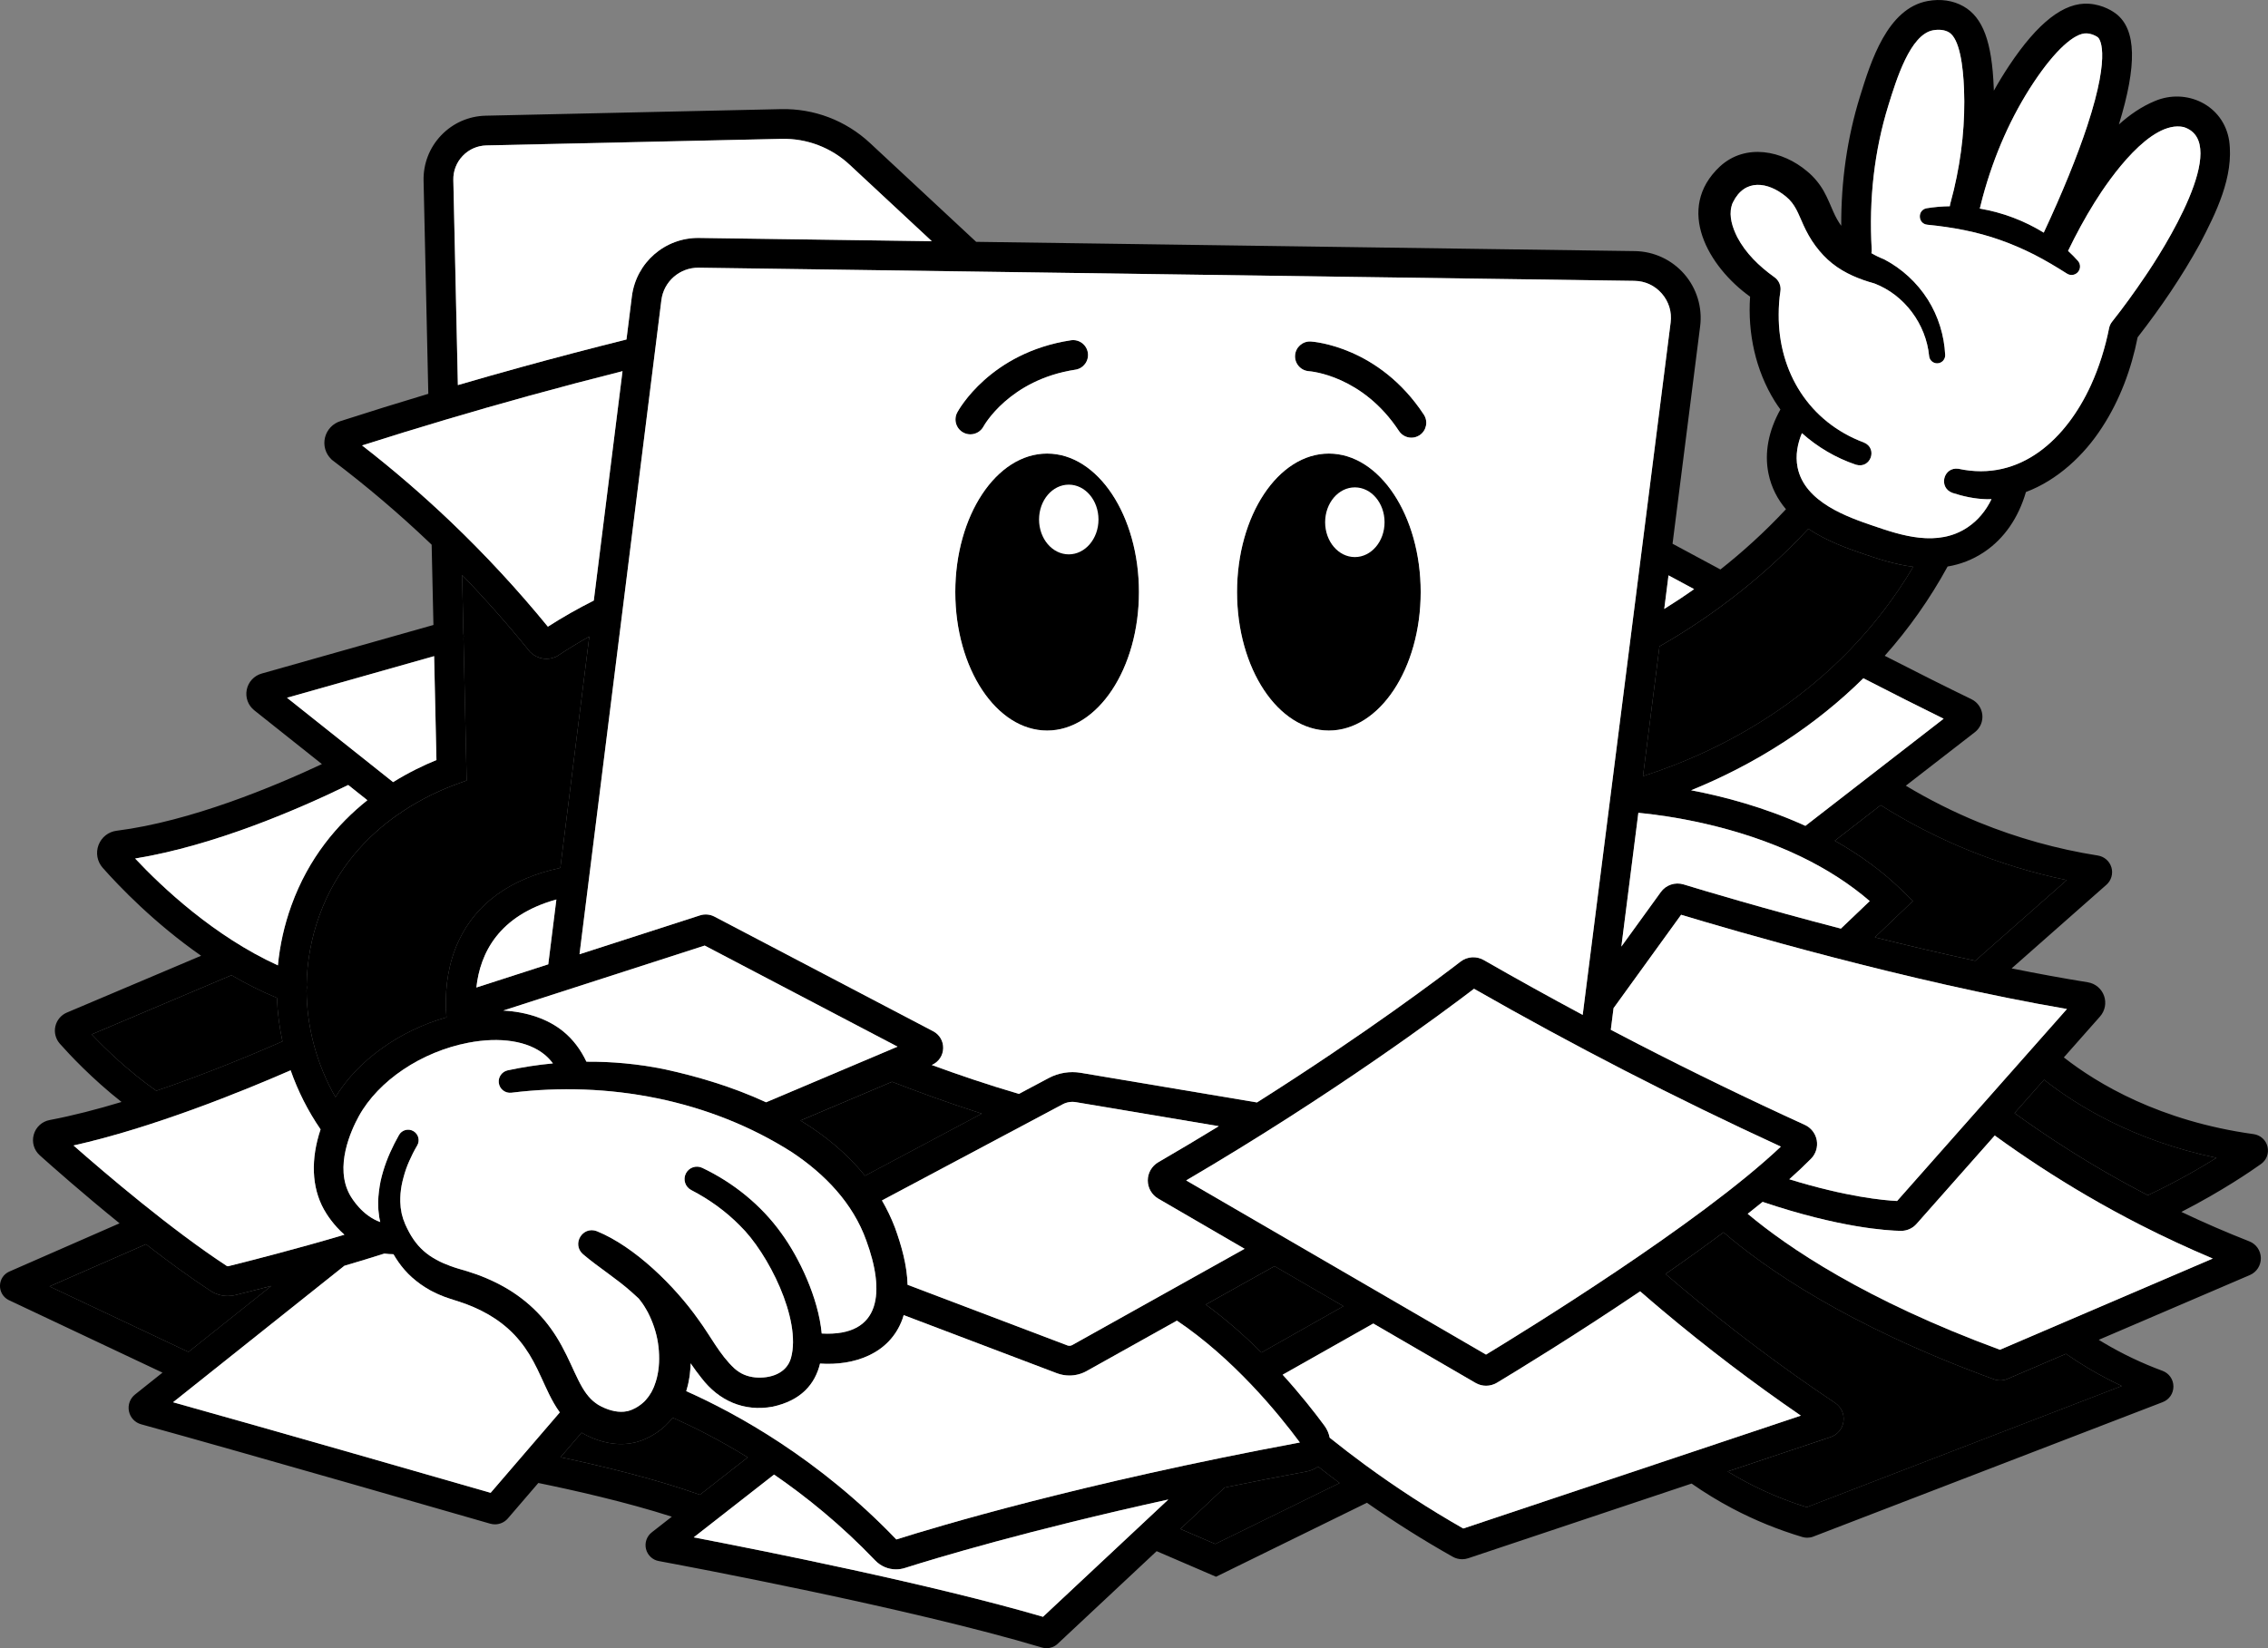 <?xml version="1.0" encoding="UTF-8"?>
<svg id="Calque_2" xmlns="http://www.w3.org/2000/svg" viewBox="0 0 1143.22 830.99">
  <rect x="0" y="0" width="1143.22" height="830.99" fill="#808080" stroke="none"/>
  <defs>
    <style>
      .cls-1 {
        fill: #fff;
      }
    </style>
  </defs>
  <g id="Calque_3">
    <g>
      <g>
        <path d="M574.1,298.5c0,38.57-20.72,69.83-46.28,69.83s-46.29-31.26-46.29-69.83,20.72-69.82,46.29-69.82,46.28,31.26,46.28,69.82Z"/>
        <path d="M716.12,298.5c0,38.57-20.72,69.83-46.28,69.83s-46.29-31.26-46.29-69.83,20.72-69.82,46.29-69.82,46.28,31.26,46.28,69.82Z"/>
        <path d="M715.55,219.43c-1.27.84-2.7,1.24-4.11,1.24-2.44,0-4.83-1.19-6.27-3.38-18.36-27.89-44.3-30.06-45.4-30.14-4.12-.29-7.24-3.86-6.97-7.97.28-4.12,3.8-7.24,7.92-7,1.39.09,34.34,2.47,56.98,36.86,2.27,3.46,1.31,8.11-2.15,10.39Z"/>
        <path d="M542.07,186.39c-33.37,5.09-46.2,28.4-46.32,28.63-1.36,2.53-3.95,3.96-6.62,3.96-1.2,0-2.41-.28-3.54-.89-3.65-1.95-5.02-6.5-3.07-10.15.66-1.23,16.58-30.17,57.28-36.38,4.09-.62,7.92,2.19,8.55,6.29.62,4.09-2.19,7.92-6.28,8.54Z"/>
        <path d="M1142.98,578.15c-.79-3.35-3.52-5.84-6.98-6.34-47.31-6.55-78.71-25.38-95.69-38.68l18.25-20.64c2.52-2.85,3.29-6.85,2.01-10.44-1.28-3.58-4.41-6.18-8.16-6.79-12.6-2.03-25.5-4.41-38.42-7.01l47.8-42.18c2.44-2.17,3.43-5.59,2.51-8.72-.91-3.14-3.59-5.49-6.82-6-20.48-3.23-40.59-8.84-59.8-16.66-12.76-5.2-25.17-11.43-37.03-18.55l34.89-27.04c2.67-2.12,4.04-5.42,3.67-8.81-.38-3.39-2.44-6.3-5.51-7.78-12.28-5.95-26.95-13.29-43.68-21.86,12.2-13.7,22.79-28.73,31.7-45.02,6.24-1.05,12.54-3.32,18.58-7.41,9.94-6.72,17.1-17.09,20.9-30.15,15.85-5.95,29.33-18.53,38.37-32.58,8.97-13.74,14.78-29.44,17.93-45.41,11.65-15,22.17-30.4,31.35-47.08,8.01-15.35,17.34-33.91,14.79-52.1-2.85-17.99-21.59-26.69-37.47-19.95-6.67,2.77-12.66,6.9-18.11,11.81,9.23-30.02,8.78-47.8-1.32-55.74-1.39-1.08-6.47-4.66-13.84-5.14-12.49-.82-25.67,9.41-40.2,31.26-2.7,4.07-5.26,8.27-7.67,12.58-.02-.5-.03-.99-.05-1.48-.91-23.19-5.47-35.46-15.25-41.03-5.21-2.97-11.45-3.9-18.06-2.69-20.4,3.75-28.68,30.54-34.16,48.26-6.37,20.61-9.51,42.45-9.41,65.07-1.55-2.19-2.89-4.55-4-7.14-1.3-2.86-2.61-6.35-4.68-10.11-2.07-3.77-5.14-7.49-8.53-10.25-12.38-10.47-31.02-14.33-43.98-2.38-22.75,21.34-5.73,50.57,15.25,65.6-1.26,18.35,2.71,37.07,12.47,52.77.88,1.4,1.83,2.76,2.81,4.1-6.04,10.82-8.13,21.89-6.03,32.25,1.47,7.2,4.66,13.13,8.83,18.05-10.96,11.77-22.22,21.84-33.03,30.38-8.02-4.29-16.1-8.63-24.14-12.98l13.91-109.62c1.21-9.5-1.7-19.1-7.98-26.33-6.28-7.23-15.37-11.46-24.95-11.59l-332-4.67-53.52-49.83c-12.25-11.39-28.21-17.46-44.89-17.08l-148.79,3.31c-8.56.19-16.54,3.7-22.46,9.89-5.91,6.19-9.06,14.31-8.88,22.86l2.39,107.47c-14.85,4.45-29.61,9.04-44.2,13.74-3.86,1.16-6.86,4.28-7.86,8.23-.99,4.02.19,8.13,3.15,11l.33.33.37.28c17.03,12.87,33.51,26.87,48.98,41.62.31.29.61.59.91.88l.9,40.47-86.57,24.49c-3.85,1.09-6.74,4.21-7.53,8.13-.79,3.93.67,7.92,3.81,10.42l34.08,27.1c-23.93,11.22-66.11,28.88-103.47,33.6-4.16.52-7.66,3.29-9.14,7.22-1.48,3.93-.67,8.33,2.11,11.47,8.44,9.52,26.12,27.97,49.61,44.34l-67.63,28.63c-2.94,1.23-5.11,3.8-5.83,6.9-.72,3.1.11,6.38,2.23,8.79,4.82,5.45,16.17,17.61,31.11,29.4-12.27,3.71-24.6,6.91-36.24,9.11-3.89.75-6.95,3.57-8.01,7.38-1.05,3.79.12,7.79,3.05,10.42,6.47,5.8,21.92,19.46,40.21,34.27l-55.51,24.3-.12.05c-2.78,1.27-4.56,3.95-4.64,7-.09,3.06,1.54,5.84,4.24,7.27l77.67,36.66-13.8,11c-2.56,2.02-3.75,5.26-3.11,8.46.65,3.19,3,5.72,6.15,6.59,49.8,13.7,174.7,49.74,175.97,50.11.78.22,1.58.33,2.37.33,2.49,0,4.9-1.08,6.52-2.99l15.35-17.86c17.25,3.52,44.04,9.52,67.29,16.99l-10.11,7.9c-2.54,1.98-3.68,5.29-2.9,8.42.78,3.12,3.33,5.51,6.44,6.05,12.74,2.36,126.42,23.64,193.07,43.58.79.24,1.6.36,2.4.36,1.97,0,3.89-.71,5.42-2.07l50.06-46.85,29.94,12.89,76.05-37.3c13.93,9.73,28.42,18.86,43.19,27.19,1.48.85,3.14,1.28,4.81,1.28,1.04,0,2.08-.16,3.07-.5l112.59-37.65c6.56,4.58,13.44,8.79,20.52,12.53,11.23,5.93,23.13,10.79,35.34,14.42.79.24,1.61.35,2.43.35,1,0,2-.17,2.94-.52l176.21-67.83c3.32-1.27,5.45-4.38,5.43-7.93-.02-3.55-2.18-6.63-5.52-7.87-10.24-3.77-20.22-8.52-29.63-14.12-.83-.49-1.66-1-2.48-1.51l76.15-32.64c3.44-1.48,5.62-4.87,5.55-8.62-.07-3.74-2.36-7.03-5.83-8.39-11.54-4.52-23.01-9.5-34.23-14.83,20.59-10.56,35.46-20.81,40.09-24.12,2.82-1.97,4.13-5.4,3.33-8.75ZM1041.88,508.72l-85.62,96.8c-6.78-.34-25.59-2.07-54.34-10.96,3.97-3.54,7.65-7,10.95-10.34,2.43-2.46,3.51-5.95,2.89-9.35-.63-3.41-2.88-6.3-6.04-7.74-28.18-12.86-56.44-26.57-83.98-40.76-4.6-2.36-9.2-4.76-13.79-7.17l1.38-10.9,34.06-47.09c24.42,7.39,114.3,33.81,194.49,47.51ZM293.85,632.33c8.04,6.84,16.89,12.23,24.69,19.25,1.16,1.02,2.3,2.06,3.43,3.12.54.67,1.07,1.35,1.58,2.05.76,1.08,1.49,2.17,2.13,3.33.63,1.16,1.33,2.28,1.84,3.52,2.26,4.84,3.83,10.14,4.41,15.51.59,5.35.4,10.8-.86,15.7-.35,1.21-.64,2.44-1.13,3.55-.23.56-.38,1.18-.68,1.68l-.79,1.6-.2.4-.24.35-.47.73c-.32.46-.57,1.01-.97,1.4-.36.42-.71.85-1.05,1.29-.35.44-.73.78-1.13,1.16-1.63,1.5-3.55,2.76-5.55,3.62-.25.11-.5.22-.76.31-.26.1-.51.2-.73.25l-.67.21-.7.15c-.93.19-1.91.31-2.95.28-2.06,0-4.31-.44-6.55-1.22-.56-.2-1.11-.41-1.69-.66-.64-.26-1.14-.52-1.65-.76-.53-.24-.99-.55-1.49-.81-.45-.32-.95-.58-1.37-.92-.91-.63-1.71-1.38-2.51-2.16-.77-.83-1.55-1.67-2.26-2.66-1.44-1.95-2.76-4.29-4.04-6.85-2.57-5.15-5.03-11.18-8.3-17.13-3.22-5.97-7.32-11.83-12.24-16.86-4.91-5.07-10.57-9.37-16.58-12.79-6.03-3.41-12.37-6.06-18.81-8.03l-4.45-1.31c-1.35-.36-2.61-.86-3.9-1.28-2.54-.94-5.01-1.96-7.27-3.25-4.61-2.46-8.53-5.84-11.57-10.33-1.54-2.23-2.84-4.73-4.07-7.43l-.69-1.81-.36-.9c-.1-.3-.17-.62-.26-.93l-.52-1.88-.32-1.95c-.06-.32-.13-.64-.17-.97l-.07-1c-.04-.67-.13-1.33-.14-2.01.02-1.35-.03-2.71.12-4.09.07-1.37.35-2.75.55-4.14.31-1.37.55-2.76.97-4.13.73-2.75,1.68-5.5,2.87-8.15,1.17-2.67,2.49-5.29,3.99-7.82l.02-.03s.03-.05.05-.08c1.43-2.55.53-5.78-2.02-7.21-2.55-1.44-5.78-.54-7.21,2.01-3.25,5.77-6.07,11.82-8,18.34-.52,1.61-.88,3.29-1.28,4.95-.3,1.7-.65,3.39-.82,5.13-.26,1.72-.31,3.49-.4,5.26-.02.88.04,1.78.06,2.67l.05,1.34c.03.45.1.9.15,1.35l.34,2.69.47,2.14c-9.07-3.22-14.28-11.83-15.31-13.68-7.86-14.14.53-32.46,4.5-39.68,9.88-17.95,31.53-32.49,55.17-37.04,16.05-3.09,30.07-.91,38.47,5.99,1.54,1.26,2.94,2.75,4.2,4.42-7.68.72-15.31,1.89-22.82,3.51-2.84.63-4.83,3.33-4.47,6.28.37,3.15,3.24,5.39,6.38,5,48.78-6.05,99.8,3.53,141.28,29.92,16.69,11.07,30.86,25.75,37.59,44.62,9.31,25.34,8.01,48.54-22.47,46.86-1.69-18.11-11.45-38.39-20.35-50.56-10.14-14.18-24.23-25.53-39.85-32.95-3.03-1.45-6.7-.24-8.25,2.77-1.59,3.07-.38,6.85,2.7,8.43,9.06,4.69,17.44,10.7,24.56,17.97,14.04,13.58,31.09,47.21,25.7,66.67-2.18,7.82-10.4,10.47-18.04,9.81-4.09-.44-7.31-1.76-10.44-4.5-7.48-6.92-12.01-16.3-18.22-24.7-11.84-16.8-32.07-36.8-51.22-44.55-7.17-2.67-12.71,6.54-6.94,11.62ZM154.55,496.53c.21-11.77,2.33-23.56,6.44-34.93,8.73-24.19,24.43-40.4,39.84-51.1.7-.33,1.34-.77,1.93-1.3,10.08-6.72,19.9-11.12,27.43-13.87l5.04-1.84-1.59-71.55c.12-.83.11-1.68-.06-2.54l-.65-29.49c11.86,12.26,23.22,25.09,33.89,38.33l.3.37.35.33c1.71,1.65,3.85,2.72,6.11,3.07.62.1,1.24.15,1.87.15,1.7,0,3.38-.38,4.95-1.13l.47-.23.43-.29c5.1-3.38,10.36-6.58,15.74-9.58l-14.6,116.63c-25.13,5.44-42.36,17.81-51.25,36.82-5.27,11.27-6.65,23.02-6.42,33.06-.11.82-.08,1.66.09,2.5.05,1.02.12,2.01.2,2.98-23.62,6.64-44.77,21.75-55.96,40.24-9.49-16.6-14.44-35.15-14.57-53.85.18-.94.18-1.88.02-2.78ZM583.84,604.33l43.52,25.29-86.89,48.53c-.75.42-1.64.49-2.44.18l-80.55-30.56c-.26-9.88-3.07-19.73-6.38-28.88-1.84-4.81-4.04-9.35-6.54-13.65l91.11-48.48c2.02-1.07,4.37-1.45,6.64-1.07l72.05,12.11c-9.77,5.98-19.96,12.06-30.51,18.18-3.26,1.89-5.29,5.41-5.29,9.18s2.02,7.28,5.28,9.17ZM436.01,592.79c-8.94-11.12-20.1-20.31-32.51-27.85l46.14-19.53c11.82,4.6,27.69,10.45,45.24,16.06l-58.87,31.32ZM386.16,555.75c-16.73-7.73-34.68-13.11-51.85-16.79-12.77-2.56-25.77-3.77-38.72-3.68-2.89-6.12-6.75-11.22-11.56-15.17-7.73-6.34-18.29-9.94-30.36-10.61l101.54-32.76,97.21,50.96-66.26,28.05ZM240.12,497.89c1.89-17.32,11.21-36.26,40.33-44.38l-4.09,32.69-36.24,11.69ZM346.66,698.66c.28-.91.39-1.81.57-2.72.16-.9.35-1.81.45-2.71l.27-2.71c.04-.46.1-.91.12-1.36l.04-1.35v-.46c1.75,2.53,3.55,5.03,5.47,7.42,8.77,11.45,21.37,17.1,35.88,14.46,14.25-3.08,21.37-11.29,23.89-21.74,17.13,1.16,35.08-4.81,41.52-22.39.24-.68.44-1.36.65-2.04l77.2,29.29c2.06.78,4.2,1.16,6.34,1.16,3.02,0,6.03-.76,8.73-2.28l45.46-25.39c28.41,19.13,50.76,46.3,61.97,61.44-110.18,20.5-183.24,42.5-203.41,48.89-39.06-40.76-80.72-63.57-105.9-74.78.27-.91.51-1.82.75-2.73ZM607.79,657.73l34.65-19.35,34.74,20.18-41.32,23.36c-8.34-8.3-17.78-16.66-28.07-24.19ZM597.9,595.15c74.36-43.61,129.8-84.94,145.1-96.63,24.9,14.23,50.41,28.08,75.87,41.19,25.86,13.32,52.34,26.22,78.8,38.39-41.09,38.92-130.38,93.8-148.62,104.86l-151.15-87.81ZM817.27,477.24l8.57-67.45c14.32,1.37,48.92,6.16,81.91,22.08,13.19,6.37,24.84,13.9,34.72,22.43l-14.54,13.88c-38.94-10.11-69.55-19.3-79.28-22.28-4.28-1.31-8.92.26-11.5,3.87l-19.88,27.47ZM992.02,428.58c16.08,6.55,32.76,11.63,49.75,15.15l-46.11,40.68c-17.36-3.76-34.48-7.81-50.59-11.84l19.18-18.31-5.57-5.42c-9.61-9.37-20.96-17.73-33.83-24.95l23.13-17.93c14,8.8,28.78,16.41,44.04,22.62ZM979.72,362.37l-69.68,54.01c-20.65-9.41-41.27-14.83-57.61-17.94,14.51-5.89,30.79-13.89,47.33-24.69,14.44-9.43,27.61-20.06,39.49-31.78,15.16,7.79,28.73,14.63,40.47,20.4ZM999.41,99.37c5.81-21.43,14.46-40.9,25.78-57.94,10.51-15.8,20.48-25.02,26.73-24.6,2.72.18,4.93,1.49,5.55,1.98.3.24,7.26,6.25-5.34,44.57-5.07,15.42-12.65,34.01-21.95,53.91-9.79-6.03-20.84-10.22-32.24-12.13.51-1.93,1-3.86,1.47-5.79ZM896.58,158.61c0-3.96.26-7.95.86-11.75.46-2.75-.79-5.66-3.25-7.28-7.53-5.42-14.22-11.91-18.48-19.99-2.43-4.84-4.26-10.46-2.92-15.54.06-.21.29-.94.32-1.13.12-.3.27-.6.44-.95,5.94-12.07,17.6-10.35,26.7-2.86,4.74,3.9,6.06,8.38,8.83,14.42,1.57,3.45,3.58,7.15,6.07,10.47,2.47,3.33,5.28,6.34,8.47,8.87,6.38,5.07,13.91,8.03,21.21,10.05,15.13,5.77,26.03,20.5,27.58,36.62.21,2.13,2.06,3.74,4.22,3.64,2.24-.1,3.97-2,3.87-4.24-.47-9.83-3.49-19.57-8.75-27.91-5.42-8.54-13.03-15.57-22.03-20.29-2.23-.86-4.38-1.91-6.4-3.1.12-.62.18-1.26.14-1.91-1.47-25.38,1.35-49.78,8.38-72.52,4.14-13.4,11.08-35.83,22.54-37.94,3.04-.55,5.85-.21,7.92.97,5.55,3.16,7.25,17.29,7.7,28.59.65,16.67-1.07,33.73-5.12,50.82-.66,2.42-1.29,4.85-1.88,7.32,0,.08-.02.15-.04.23-.03.14-.05.27-.07.4-.02.12-.03.23-.04.35,0,0-.01.02-.01.03-3.92.05-7.83.39-11.69,1.02-4.76.87-4.5,7.81.33,8.3,12.63,1.24,24.93,3.5,36.81,7.73,5.87,2.07,11.59,4.55,17.17,7.38,5.57,2.86,10.98,6.09,16.4,9.53,1.57,1.03,3.7.93,5.17-.38,1.77-1.56,1.94-4.27.37-6.04-1.56-1.76-3.23-3.43-4.96-5.03,4.04-8.37,8.45-16.53,13.32-24.34,7.91-12.72,28.27-41.67,44.91-38.1,24.49,7.72-10.79,62.76-19.57,75.55-5.21,7.73-10.76,15.4-16.48,22.62-.71.89-1.25,1.98-1.49,3.17-1.98,9.95-5.01,19.67-9.16,28.78-12.31,26.91-35.37,48.94-66.76,42.18-7.64-1.11-10.31,9.58-2.98,12.18,5.36,1.73,11.1,3.03,17.32,3.18.77,0,1.54-.02,2.3-.05-2.9,5.98-6.89,10.71-11.95,14.14-15.28,10.34-33.86,4.01-47.44-.62-13-4.44-34.77-11.88-38.35-29.47-1.25-6.2.05-12.22,2.17-17.32,7.89,7.05,17.2,12.53,27.19,15.89,7.46,2.3,11.19-8.26,4.04-11.19-27.52-10.29-43.13-35.5-42.93-64.48ZM911.53,266.62c9.6,6.42,20.51,10.15,28.11,12.75,6.63,2.26,15.28,5.2,24.76,6.41-38.32,64.49-97.57,93.16-136.22,105.54l8.31-65.44c20.38-11.6,48.52-30.74,75.04-59.26ZM853.94,297.03c-5.24,3.7-10.29,7.03-15.05,9.98l2.15-16.92c4.3,2.32,8.61,4.64,12.9,6.94ZM823.84,141.6c5.39.07,10.3,2.35,13.83,6.42,3.54,4.07,5.11,9.26,4.43,14.61l-44.32,349.06c-16.77-8.99-33.45-18.23-49.86-27.64-3.73-2.14-8.34-1.82-11.74.8-4.36,3.37-16.18,12.36-33.81,24.89-17.64,12.53-41.1,28.59-68.77,46.09l-88.8-14.93c-5.51-.93-11.26,0-16.18,2.63l-15.03,7.99c-16.01-4.69-31.21-9.9-43.94-14.57l.07-.03.16-.07c3.31-1.49,5.43-4.67,5.54-8.3.11-3.62-1.82-6.92-5.04-8.61l-110.27-57.81c-2.22-1.16-4.86-1.39-7.25-.62l-60.75,19.6,41.27-329.78c1.19-9.46,9.29-16.47,18.81-16.36l471.65,6.63ZM233.24,78.58c3.14-3.3,7.39-5.16,11.94-5.27l148.79-3.31c12.75-.28,24.97,4.36,34.34,13.08l41.39,38.53-117.3-1.65c-17.19-.25-31.76,12.43-33.9,29.5l-2.72,21.7c-18.03,4.5-35.91,9.19-53.21,13.96-10.59,2.92-21.19,5.93-31.77,9.02l-2.29-103.4c-.1-4.55,1.58-8.87,4.73-12.16ZM182.5,224.58c27.65-8.82,55.89-17.22,84.06-24.99,15.38-4.24,31.22-8.42,47.23-12.45l-14.48,115.65c-7.93,3.99-15.69,8.38-23.14,13.17-15.24-18.65-31.76-36.49-49.15-53.07-14.14-13.47-29.08-26.33-44.52-38.31ZM144.67,351.79l74.16-20.98,1.17,52.38c-6.5,2.65-14.04,6.28-21.85,11.13l-16.69-13.28s-.03-.02-.05-.03l-36.74-29.22ZM68.12,432.86c40.08-6.56,82.58-24.98,107.41-37.07l9.65,7.67c-15.08,12.02-29.64,29.07-38.3,53.06-3.57,9.86-5.82,20.01-6.8,30.21-32.22-14.71-58.39-39.41-71.96-53.87ZM46.21,521.52l70.48-29.84c7.26,4.25,14.93,8.14,22.92,11.44.27,7.37,1.2,14.71,2.78,21.93-14.61,6.42-38.16,16.27-63.61,24.91-13.98-9.82-25.58-21.07-32.57-28.44ZM37.06,577.53c40.1-8.96,85.3-27.37,109.44-37.9,3.65,10.42,8.68,20.44,15.09,29.78-5.02,14.97-4.53,29.17,1.67,40.33,1.32,2.38,4.71,7.82,10.36,12.78-23.87,7.1-47.91,13.22-58.58,15.88-.25.06-.51,0-.74-.14-28.11-18.4-60.99-46.43-77.24-60.73ZM24.97,648.58l48.6-21.26c10.75,8.34,21.94,16.55,32.5,23.47,2.62,1.73,5.68,2.62,8.77,2.62,1.28,0,2.56-.15,3.82-.47,4.23-1.05,10.55-2.64,18.12-4.62l-41.79,33.3-70.02-33.04ZM247.31,752.65c-19.97-5.76-110.68-31.87-160.08-45.66l86.37-68.82c6.76-1.98,13.58-4.05,20.16-6.15,1.51.21,3.04.32,4.57.34,1.57,2.71,3.4,5.36,5.52,7.8,2.4,2.79,5.2,5.22,8.16,7.34,1.48,1.09,3.04,1.98,4.59,2.91.78.45,1.59.81,2.39,1.22.8.4,1.6.8,2.42,1.12,1.62.71,3.27,1.36,4.92,1.87l2.44.8,2.06.65c5.48,1.73,10.71,3.99,15.53,6.78,4.82,2.81,9.16,6.19,12.92,10.13,3.76,3.96,6.89,8.43,9.6,13.45,2.74,5.01,5,10.57,7.96,16.63,1.47,2.95,3.15,6.02,5.34,9.04l-34.87,40.55ZM282.54,734.69l10.63-12.36s.06.03.09.05c.87.48,1.74,1,2.63,1.42.9.42,1.8.86,2.6,1.18.86.37,1.77.71,2.69,1.02,3.66,1.25,7.62,2.06,11.81,2.07,2.08.02,4.23-.21,6.35-.65l1.58-.37,1.57-.49c.53-.16,1.01-.34,1.48-.53.48-.17.94-.38,1.4-.58,3.72-1.64,7.09-3.88,10.04-6.62,1.35-1.27,2.56-2.63,3.65-4.05,10.16,4.48,23.25,10.99,37.84,20.01l-24.1,18.84c-21.93-7.82-48.43-14.29-70.26-18.94ZM525.73,815.16c-55.96-16.37-140.9-33.3-176.06-40.05l40.51-31.66c16.35,11.23,33.92,25.46,50.98,43.3,2.81,2.93,6.6,4.5,10.49,4.5,1.5,0,3.01-.23,4.49-.7,15.14-4.81,61.79-18.93,132.77-34.52l-63.18,59.13ZM612.56,778.45l-17.57-7.57,22.32-20.89c13.06-2.68,26.79-5.38,41.17-8.05,2.19-.4,4.2-1.28,5.94-2.53,3.56,2.81,7.18,5.58,10.82,8.3l-62.68,30.74ZM737.58,770.65c-17.13-9.76-33.81-20.58-49.63-32.18-5.99-4.39-11.92-8.96-17.71-13.6-.4-2.14-1.28-4.2-2.62-6.03-4.98-6.75-12.14-15.88-21.08-25.73l45.68-25.81,51.54,29.94c1.65.96,3.49,1.44,5.33,1.44s3.79-.51,5.47-1.52c9.74-5.87,39.68-24.12,72.18-46.09,3.81,3.32,7.6,6.56,11.29,9.66,22.24,18.69,45.64,36.49,69.72,53.02l-170.17,56.9ZM1069.51,698.78l-158.78,61.12c-10.55-3.27-20.81-7.53-30.52-12.67-3.17-1.67-6.29-3.47-9.36-5.34l51.88-17.35c3.53-1.19,6.03-4.23,6.51-7.92.48-3.69-1.14-7.26-4.22-9.3-26.75-17.89-52.77-37.43-77.34-58.09-2.67-2.24-5.39-4.56-8.14-6.92,9.88-6.85,19.78-13.92,29.23-21,20.24,17.48,62.02,47.02,136.31,74.09,1.03.38,2.1.56,3.17.56,1.23,0,2.46-.24,3.63-.74l29.48-12.64c3.7,2.57,7.51,5.02,11.37,7.31,5.44,3.24,11.05,6.21,16.78,8.89ZM1115.38,634.54l-107.29,45.98c-68.06-25.05-107.22-51.83-127.14-68.54,2.57-2.02,5.08-4.02,7.53-6.02,38.8,13.1,62.97,14.5,69.64,14.62h.13c3.01,0,5.87-1.29,7.83-3.54l39.4-44.54c15.06,10.94,30.77,21.19,46.79,30.53,8.68,5.06,17.69,9.98,26.78,14.62,11.83,6.03,24,11.69,36.33,16.89ZM1082.65,602.62c-7.75-4.02-15.42-8.22-22.83-12.54-15.18-8.84-30.06-18.53-44.36-28.86l14.89-16.83c16.19,12.8,44.85,30.58,86.9,39.38-8.68,5.41-20.6,12.28-34.6,18.85Z"/>
        <path class="cls-1" d="M1052.13,63.39c-5.07,15.42-12.65,34.01-21.95,53.91-9.79-6.03-20.84-10.22-32.24-12.13.51-1.93,1-3.86,1.47-5.79,5.81-21.43,14.46-40.9,25.78-57.94,10.51-15.8,20.48-25.02,26.73-24.6,2.72.18,4.93,1.49,5.55,1.98.3.24,7.26,6.25-5.34,44.57Z"/>
        <path class="cls-1" d="M853.94,297.03c-5.24,3.7-10.29,7.03-15.05,9.98l2.15-16.92c4.3,2.32,8.61,4.64,12.9,6.94Z"/>
        <path class="cls-1" d="M979.72,362.37l-69.68,54.01c-20.65-9.41-41.27-14.83-57.61-17.94,14.51-5.89,30.79-13.89,47.33-24.69,14.44-9.43,27.61-20.06,39.49-31.78,15.16,7.79,28.73,14.63,40.47,20.4Z"/>
        <path class="cls-1" d="M942.47,454.31l-14.54,13.88c-38.94-10.11-69.55-19.3-79.28-22.28-4.28-1.31-8.92.26-11.5,3.87l-19.88,27.47,8.57-67.45c14.32,1.37,48.92,6.16,81.91,22.08,13.19,6.37,24.84,13.9,34.72,22.43Z"/>
        <path class="cls-1" d="M1041.88,508.72l-85.62,96.8c-6.78-.34-25.59-2.07-54.34-10.96,3.97-3.54,7.65-7,10.95-10.34,2.43-2.46,3.51-5.95,2.89-9.35-.63-3.41-2.88-6.3-6.04-7.74-28.18-12.86-56.44-26.57-83.98-40.76-4.6-2.36-9.2-4.76-13.79-7.17l1.38-10.9,34.06-47.09c24.42,7.39,114.3,33.81,194.49,47.51Z"/>
        <path class="cls-1" d="M1115.38,634.54l-107.29,45.98c-68.06-25.05-107.22-51.83-127.14-68.54,2.57-2.02,5.08-4.02,7.53-6.02,38.8,13.1,62.97,14.5,69.64,14.62h.13c3.01,0,5.87-1.29,7.83-3.54l39.4-44.54c15.06,10.94,30.77,21.19,46.79,30.53,8.68,5.06,17.69,9.98,26.78,14.62,11.83,6.03,24,11.69,36.33,16.89Z"/>
        <path class="cls-1" d="M588.91,756.03l-63.18,59.13c-55.96-16.37-140.9-33.3-176.06-40.05l40.51-31.66c16.35,11.23,33.92,25.46,50.98,43.3,2.81,2.93,6.6,4.5,10.49,4.5,1.5,0,3.01-.23,4.49-.7,15.14-4.81,61.79-18.93,132.77-34.52Z"/>
        <path class="cls-1" d="M907.75,713.74l-170.17,56.9c-17.13-9.76-33.81-20.58-49.63-32.18-5.99-4.39-11.92-8.96-17.71-13.6-.4-2.14-1.28-4.2-2.62-6.03-4.98-6.75-12.14-15.88-21.08-25.73l45.68-25.81,51.54,29.94c1.65.96,3.49,1.44,5.33,1.44s3.79-.51,5.47-1.52c9.74-5.87,39.68-24.12,72.18-46.09,3.81,3.32,7.6,6.56,11.29,9.66,22.24,18.69,45.64,36.49,69.72,53.02Z"/>
        <path class="cls-1" d="M897.67,578.1c-41.09,38.92-130.38,93.8-148.62,104.86l-151.15-87.81c74.36-43.61,129.8-84.94,145.1-96.63,24.9,14.23,50.41,28.08,75.87,41.19,25.86,13.32,52.34,26.22,78.8,38.39Z"/>
        <path class="cls-1" d="M627.36,629.62l-86.89,48.53c-.75.42-1.64.49-2.44.18l-80.55-30.56c-.26-9.88-3.07-19.73-6.38-28.88-1.84-4.81-4.04-9.35-6.54-13.65l91.11-48.48c2.02-1.07,4.37-1.45,6.64-1.07l72.05,12.11c-9.77,5.98-19.96,12.06-30.51,18.18-3.26,1.89-5.29,5.41-5.29,9.18s2.02,7.28,5.28,9.17l43.52,25.29Z"/>
        <path class="cls-1" d="M655.22,727.28c-110.18,20.5-183.24,42.5-203.41,48.89-39.06-40.76-80.72-63.57-105.9-74.78.27-.91.51-1.82.75-2.73.28-.91.39-1.81.57-2.72.16-.9.35-1.81.45-2.71l.27-2.71c.04-.46.1-.91.12-1.36l.04-1.35v-.46c1.75,2.53,3.55,5.03,5.47,7.42,8.77,11.45,21.37,17.1,35.88,14.46,14.25-3.08,21.37-11.29,23.89-21.74,17.13,1.16,35.08-4.81,41.52-22.39.24-.68.44-1.36.65-2.04l77.2,29.29c2.06.78,4.2,1.16,6.34,1.16,3.02,0,6.03-.76,8.73-2.28l45.46-25.39c28.41,19.13,50.76,46.3,61.97,61.44Z"/>
        <path class="cls-1" d="M282.18,712.1l-34.87,40.55c-19.97-5.76-110.68-31.87-160.08-45.66l86.37-68.82c6.76-1.98,13.58-4.05,20.16-6.15,1.51.21,3.04.32,4.57.34,1.57,2.71,3.4,5.36,5.52,7.8,2.4,2.79,5.2,5.22,8.16,7.34,1.48,1.09,3.04,1.98,4.59,2.91.78.45,1.59.81,2.39,1.22.8.4,1.6.8,2.42,1.12,1.62.71,3.27,1.36,4.92,1.87l2.44.8,2.06.65c5.48,1.73,10.71,3.99,15.53,6.78,4.82,2.81,9.16,6.19,12.92,10.13,3.76,3.96,6.89,8.43,9.6,13.45,2.74,5.01,5,10.57,7.96,16.63,1.47,2.95,3.15,6.02,5.34,9.04Z"/>
        <path class="cls-1" d="M280.45,453.5l-4.09,32.69-36.24,11.69c1.89-17.32,11.21-36.26,40.33-44.38Z"/>
        <path class="cls-1" d="M414.2,672.33c-1.69-18.11-11.45-38.39-20.35-50.56-10.14-14.18-24.23-25.53-39.85-32.95-3.03-1.45-6.7-.24-8.25,2.77-1.59,3.07-.38,6.85,2.7,8.43,9.06,4.69,17.44,10.7,24.56,17.97,14.04,13.58,31.09,47.21,25.7,66.67-2.18,7.82-10.4,10.47-18.04,9.81-4.09-.44-7.31-1.76-10.44-4.5-7.48-6.92-12.01-16.3-18.22-24.7-11.84-16.8-32.07-36.8-51.22-44.55-7.17-2.67-12.71,6.54-6.94,11.62,8.04,6.84,16.89,12.23,24.69,19.25,1.16,1.02,2.3,2.06,3.43,3.12.54.67,1.07,1.35,1.58,2.05.76,1.08,1.49,2.17,2.13,3.33.63,1.16,1.33,2.28,1.84,3.52,2.26,4.84,3.83,10.14,4.41,15.51.59,5.35.4,10.8-.86,15.7-.35,1.21-.64,2.44-1.13,3.55-.23.56-.38,1.18-.68,1.68l-.79,1.6-.2.4-.24.35-.47.73c-.32.46-.57,1.01-.97,1.4-.36.42-.71.85-1.05,1.29-.35.44-.73.78-1.13,1.16-1.63,1.5-3.55,2.76-5.55,3.62-.25.11-.5.22-.76.31-.26.1-.51.2-.73.25l-.67.21-.7.15c-.93.19-1.91.31-2.95.28-2.06,0-4.31-.44-6.55-1.22-.56-.2-1.11-.41-1.69-.66-.64-.26-1.14-.52-1.65-.76-.53-.24-.99-.55-1.49-.81-.45-.32-.95-.58-1.37-.92-.91-.63-1.71-1.38-2.51-2.16-.77-.83-1.55-1.67-2.26-2.66-1.44-1.95-2.76-4.29-4.04-6.85-2.57-5.15-5.03-11.18-8.3-17.13-3.22-5.97-7.32-11.83-12.24-16.86-4.91-5.07-10.57-9.37-16.58-12.79-6.03-3.41-12.37-6.06-18.81-8.03l-4.45-1.31c-1.35-.36-2.61-.86-3.9-1.28-2.54-.94-5.01-1.96-7.27-3.25-4.61-2.46-8.53-5.84-11.57-10.33-1.54-2.23-2.84-4.73-4.07-7.43l-.69-1.81-.36-.9c-.1-.3-.17-.62-.26-.93l-.52-1.88-.32-1.95c-.06-.32-.13-.64-.17-.97l-.07-1c-.04-.67-.13-1.33-.14-2.01.02-1.35-.03-2.71.12-4.09.07-1.37.35-2.75.55-4.14.31-1.37.55-2.76.97-4.13.73-2.75,1.68-5.5,2.87-8.15,1.17-2.67,2.49-5.29,3.99-7.82l.02-.03s.03-.05.05-.08c1.43-2.55.53-5.78-2.02-7.21-2.55-1.44-5.78-.54-7.21,2.01-3.25,5.77-6.07,11.82-8,18.34-.52,1.61-.88,3.29-1.28,4.95-.3,1.7-.65,3.39-.82,5.13-.26,1.72-.31,3.49-.4,5.26-.02.88.04,1.78.06,2.67l.05,1.34c.03.45.1.9.15,1.35l.34,2.69.47,2.14c-9.07-3.22-14.28-11.83-15.31-13.68-7.86-14.14.53-32.46,4.5-39.68,9.88-17.95,31.53-32.49,55.17-37.04,16.05-3.09,30.07-.91,38.47,5.99,1.54,1.26,2.94,2.75,4.2,4.42-7.68.72-15.31,1.89-22.82,3.51-2.84.63-4.83,3.33-4.47,6.28.37,3.15,3.24,5.39,6.38,5,48.78-6.05,99.8,3.53,141.28,29.92,16.69,11.07,30.86,25.75,37.59,44.62,9.31,25.34,8.01,48.54-22.47,46.86Z"/>
        <path class="cls-1" d="M452.42,527.7l-66.26,28.05c-16.73-7.73-34.68-13.11-51.85-16.79-12.77-2.56-25.77-3.77-38.72-3.68-2.89-6.12-6.75-11.22-11.56-15.17-7.73-6.34-18.29-9.94-30.36-10.61l101.54-32.76,97.21,50.96Z"/>
        <path class="cls-1" d="M173.62,622.52c-23.87,7.1-47.91,13.22-58.58,15.88-.25.06-.51,0-.74-.14-28.11-18.4-60.99-46.43-77.24-60.73,40.1-8.96,85.3-27.37,109.44-37.9,3.65,10.42,8.68,20.44,15.09,29.78-5.02,14.97-4.53,29.17,1.67,40.33,1.32,2.38,4.71,7.82,10.36,12.78Z"/>
        <path class="cls-1" d="M185.18,403.45c-15.08,12.02-29.64,29.07-38.3,53.06-3.57,9.86-5.82,20.01-6.8,30.21-32.22-14.71-58.39-39.41-71.96-53.87,40.08-6.56,82.58-24.98,107.41-37.07l9.65,7.67Z"/>
        <path class="cls-1" d="M220,383.2c-6.5,2.65-14.04,6.28-21.85,11.13l-16.69-13.28s-.03-.02-.05-.03l-36.74-29.22,74.16-20.98,1.17,52.38Z"/>
        <path class="cls-1" d="M469.7,121.62l-117.3-1.65c-17.19-.25-31.76,12.43-33.9,29.5l-2.72,21.7c-18.03,4.5-35.91,9.19-53.21,13.96-10.59,2.92-21.19,5.93-31.77,9.02l-2.29-103.4c-.1-4.55,1.58-8.87,4.73-12.16,3.14-3.3,7.39-5.16,11.94-5.27l148.79-3.31c12.75-.28,24.97,4.36,34.34,13.08l41.39,38.53Z"/>
        <path class="cls-1" d="M313.79,187.14l-14.48,115.65c-7.93,3.99-15.69,8.38-23.14,13.17-15.24-18.65-31.76-36.49-49.15-53.07-14.14-13.47-29.08-26.33-44.52-38.31,27.65-8.82,55.89-17.22,84.06-24.99,15.38-4.24,31.22-8.42,47.23-12.45Z"/>
        <path class="cls-1" d="M837.67,148.02c-3.53-4.07-8.44-6.35-13.83-6.42l-471.65-6.63c-9.52-.11-17.62,6.9-18.81,16.36l-41.27,329.78,60.75-19.6c2.39-.77,5.03-.54,7.25.62l110.27,57.81c3.22,1.69,5.15,4.99,5.04,8.61-.11,3.63-2.23,6.81-5.54,8.3l-.16.07-.07.03c12.73,4.67,27.93,9.88,43.94,14.57l15.03-7.99c4.92-2.63,10.67-3.56,16.18-2.63l88.8,14.93c27.67-17.5,51.13-33.56,68.77-46.09,17.63-12.53,29.45-21.52,33.81-24.89,3.4-2.62,8.01-2.94,11.74-.8,16.41,9.41,33.09,18.65,49.86,27.64l44.32-349.06c.68-5.35-.89-10.54-4.43-14.61ZM482.52,207.94c.66-1.23,16.58-30.17,57.28-36.38,4.09-.62,7.92,2.19,8.55,6.29.62,4.09-2.19,7.92-6.28,8.54-33.37,5.09-46.2,28.4-46.32,28.63-1.36,2.53-3.95,3.96-6.62,3.96-1.2,0-2.41-.28-3.54-.89-3.65-1.95-5.02-6.5-3.07-10.15ZM527.82,368.33c-25.57,0-46.29-31.26-46.29-69.83s20.72-69.82,46.29-69.82,46.28,31.26,46.28,69.82-20.72,69.83-46.28,69.83ZM669.84,368.33c-25.57,0-46.29-31.26-46.29-69.83s20.72-69.82,46.29-69.82,46.28,31.26,46.28,69.82-20.72,69.83-46.28,69.83ZM715.55,219.43c-1.27.84-2.7,1.24-4.11,1.24-2.44,0-4.83-1.19-6.27-3.38-18.36-27.89-44.3-30.06-45.4-30.14-4.12-.29-7.24-3.86-6.97-7.97.28-4.12,3.8-7.24,7.92-7,1.39.09,34.34,2.47,56.98,36.86,2.27,3.46,1.31,8.11-2.15,10.39Z"/>
        <path class="cls-1" d="M1081.1,139.6c-5.21,7.73-10.76,15.4-16.48,22.62-.71.89-1.25,1.98-1.49,3.17-1.98,9.95-5.01,19.67-9.16,28.78-12.31,26.91-35.37,48.94-66.76,42.18-7.64-1.11-10.31,9.58-2.98,12.18,5.36,1.73,11.1,3.03,17.32,3.18.77,0,1.54-.02,2.3-.05-2.9,5.98-6.89,10.71-11.95,14.14-15.28,10.34-33.86,4.01-47.44-.62-13-4.44-34.77-11.88-38.35-29.47-1.25-6.2.05-12.22,2.17-17.32,7.89,7.05,17.2,12.53,27.19,15.89,7.46,2.3,11.19-8.26,4.04-11.19-27.52-10.29-43.13-35.5-42.93-64.48,0-3.96.26-7.95.86-11.75.46-2.75-.79-5.66-3.25-7.28-7.53-5.42-14.22-11.91-18.48-19.99-2.43-4.84-4.26-10.46-2.92-15.54.06-.21.29-.94.32-1.13.12-.3.27-.6.44-.95,5.94-12.07,17.6-10.35,26.7-2.86,4.74,3.9,6.06,8.38,8.83,14.42,1.57,3.45,3.58,7.15,6.07,10.47,2.47,3.33,5.28,6.34,8.47,8.87,6.38,5.07,13.91,8.03,21.21,10.05,15.13,5.77,26.03,20.5,27.58,36.62.21,2.13,2.06,3.74,4.22,3.64,2.24-.1,3.97-2,3.87-4.24-.47-9.83-3.49-19.57-8.75-27.91-5.42-8.54-13.03-15.57-22.03-20.29-2.23-.86-4.38-1.91-6.4-3.1.12-.62.18-1.26.14-1.91-1.47-25.38,1.35-49.78,8.38-72.52,4.14-13.4,11.08-35.83,22.54-37.94,3.04-.55,5.85-.21,7.92.97,5.55,3.16,7.25,17.29,7.7,28.59.65,16.67-1.07,33.73-5.12,50.82-.66,2.42-1.29,4.85-1.88,7.32,0,.08-.02.15-.04.23-.03.14-.05.27-.07.4-.02.12-.03.23-.04.35,0,0-.01.02-.01.03-3.92.05-7.83.39-11.69,1.02-4.76.87-4.5,7.81.33,8.3,12.63,1.24,24.93,3.5,36.81,7.73,5.87,2.07,11.59,4.55,17.17,7.38,5.57,2.86,10.98,6.09,16.4,9.53,1.57,1.03,3.7.93,5.17-.38,1.77-1.56,1.94-4.27.37-6.04-1.56-1.76-3.23-3.43-4.96-5.03,4.04-8.37,8.45-16.53,13.32-24.34,7.91-12.72,28.27-41.67,44.91-38.1,24.49,7.72-10.79,62.76-19.57,75.55Z"/>
        <path d="M136.78,648.33l-41.79,33.3-70.02-33.04,48.6-21.26c10.75,8.34,21.94,16.55,32.5,23.47,2.62,1.73,5.68,2.62,8.77,2.62,1.28,0,2.56-.15,3.82-.47,4.23-1.05,10.55-2.64,18.12-4.62Z"/>
        <path d="M142.39,525.05c-14.61,6.42-38.16,16.27-63.61,24.91-13.98-9.82-25.58-21.07-32.57-28.44l70.48-29.84c7.26,4.25,14.93,8.14,22.92,11.44.27,7.37,1.2,14.71,2.78,21.93Z"/>
        <path d="M494.88,561.48l-58.87,31.32c-8.94-11.12-20.1-20.31-32.51-27.85l46.14-19.53c11.82,4.6,27.69,10.45,45.24,16.06Z"/>
        <path d="M376.9,734.79l-24.1,18.84c-21.93-7.82-48.43-14.29-70.26-18.94l10.63-12.36s.06.03.09.05c.87.48,1.74,1,2.63,1.42.9.42,1.8.86,2.6,1.18.86.37,1.77.71,2.69,1.02,3.66,1.25,7.62,2.06,11.81,2.07,2.08.02,4.23-.21,6.35-.65l1.58-.37,1.57-.49c.53-.16,1.01-.34,1.48-.53.48-.17.94-.38,1.4-.58,3.72-1.64,7.09-3.88,10.04-6.62,1.35-1.27,2.56-2.63,3.65-4.05,10.16,4.48,23.25,10.99,37.84,20.01Z"/>
        <path d="M675.24,747.71l-62.68,30.74-17.57-7.57,22.32-20.89c13.06-2.68,26.79-5.38,41.17-8.05,2.19-.4,4.2-1.28,5.94-2.53,3.56,2.81,7.18,5.58,10.82,8.3Z"/>
        <path d="M1069.51,698.79l-158.78,61.12c-10.55-3.27-20.81-7.53-30.52-12.67-3.17-1.67-6.29-3.47-9.36-5.34l51.88-17.35c3.53-1.19,6.03-4.23,6.51-7.92.48-3.69-1.14-7.26-4.22-9.3-26.75-17.89-52.77-37.43-77.34-58.09-2.67-2.24-5.39-4.56-8.14-6.92,9.88-6.85,19.78-13.92,29.23-21,20.24,17.48,62.02,47.02,136.31,74.09,1.03.38,2.1.56,3.17.56,1.23,0,2.46-.24,3.63-.74l29.48-12.64c3.7,2.57,7.51,5.02,11.37,7.31,5.44,3.24,11.05,6.21,16.78,8.89Z"/>
        <path d="M677.18,658.56l-41.32,23.36c-8.34-8.3-17.78-16.66-28.07-24.19l34.65-19.35,34.74,20.18Z"/>
        <path d="M1117.25,583.77c-8.68,5.41-20.6,12.28-34.6,18.85-7.75-4.02-15.42-8.22-22.83-12.54-15.18-8.84-30.06-18.53-44.36-28.86l14.89-16.83c16.19,12.8,44.85,30.58,86.9,39.38Z"/>
        <path d="M1041.77,443.73l-46.11,40.68c-17.36-3.76-34.48-7.81-50.59-11.84l19.18-18.31-5.57-5.42c-9.61-9.37-20.96-17.73-33.83-24.95l23.13-17.93c14,8.8,28.78,16.41,44.04,22.62,16.08,6.55,32.76,11.63,49.75,15.15Z"/>
        <path d="M297.04,320.94l-14.6,116.63c-25.13,5.44-42.36,17.81-51.25,36.82-5.27,11.27-6.65,23.02-6.42,33.06-.11.82-.08,1.66.09,2.5.05,1.02.12,2.01.2,2.98-23.62,6.64-44.77,21.75-55.96,40.24-9.49-16.6-14.44-35.15-14.57-53.85.18-.94.18-1.88.02-2.78.21-11.77,2.33-23.56,6.44-34.93,8.73-24.19,24.43-40.4,39.84-51.1.7-.33,1.34-.77,1.93-1.3,10.08-6.72,19.9-11.12,27.43-13.87l5.04-1.84-1.59-71.55c.12-.83.11-1.68-.06-2.54l-.65-29.49c11.86,12.26,23.22,25.09,33.89,38.33l.3.37.35.33c1.71,1.65,3.85,2.72,6.11,3.07.62.1,1.24.15,1.87.15,1.7,0,3.38-.38,4.95-1.13l.47-.23.43-.29c5.1-3.38,10.36-6.58,15.74-9.58Z"/>
        <path d="M964.4,285.79c-38.32,64.49-97.57,93.16-136.22,105.54l8.31-65.44c20.38-11.6,48.52-30.74,75.04-59.26,9.6,6.42,20.51,10.15,28.11,12.75,6.63,2.26,15.28,5.2,24.76,6.41Z"/>
      </g>
      <path class="cls-1" d="M553.71,261.93c0,9.7-6.7,17.57-14.98,17.57s-14.98-7.87-14.98-17.57,6.71-17.58,14.98-17.58,14.98,7.87,14.98,17.58Z"/>
      <path class="cls-1" d="M697.91,263.3c0,9.7-6.7,17.57-14.98,17.57s-14.98-7.87-14.98-17.57,6.71-17.58,14.98-17.58,14.98,7.87,14.98,17.58Z"/>
    </g>
  </g>
</svg>